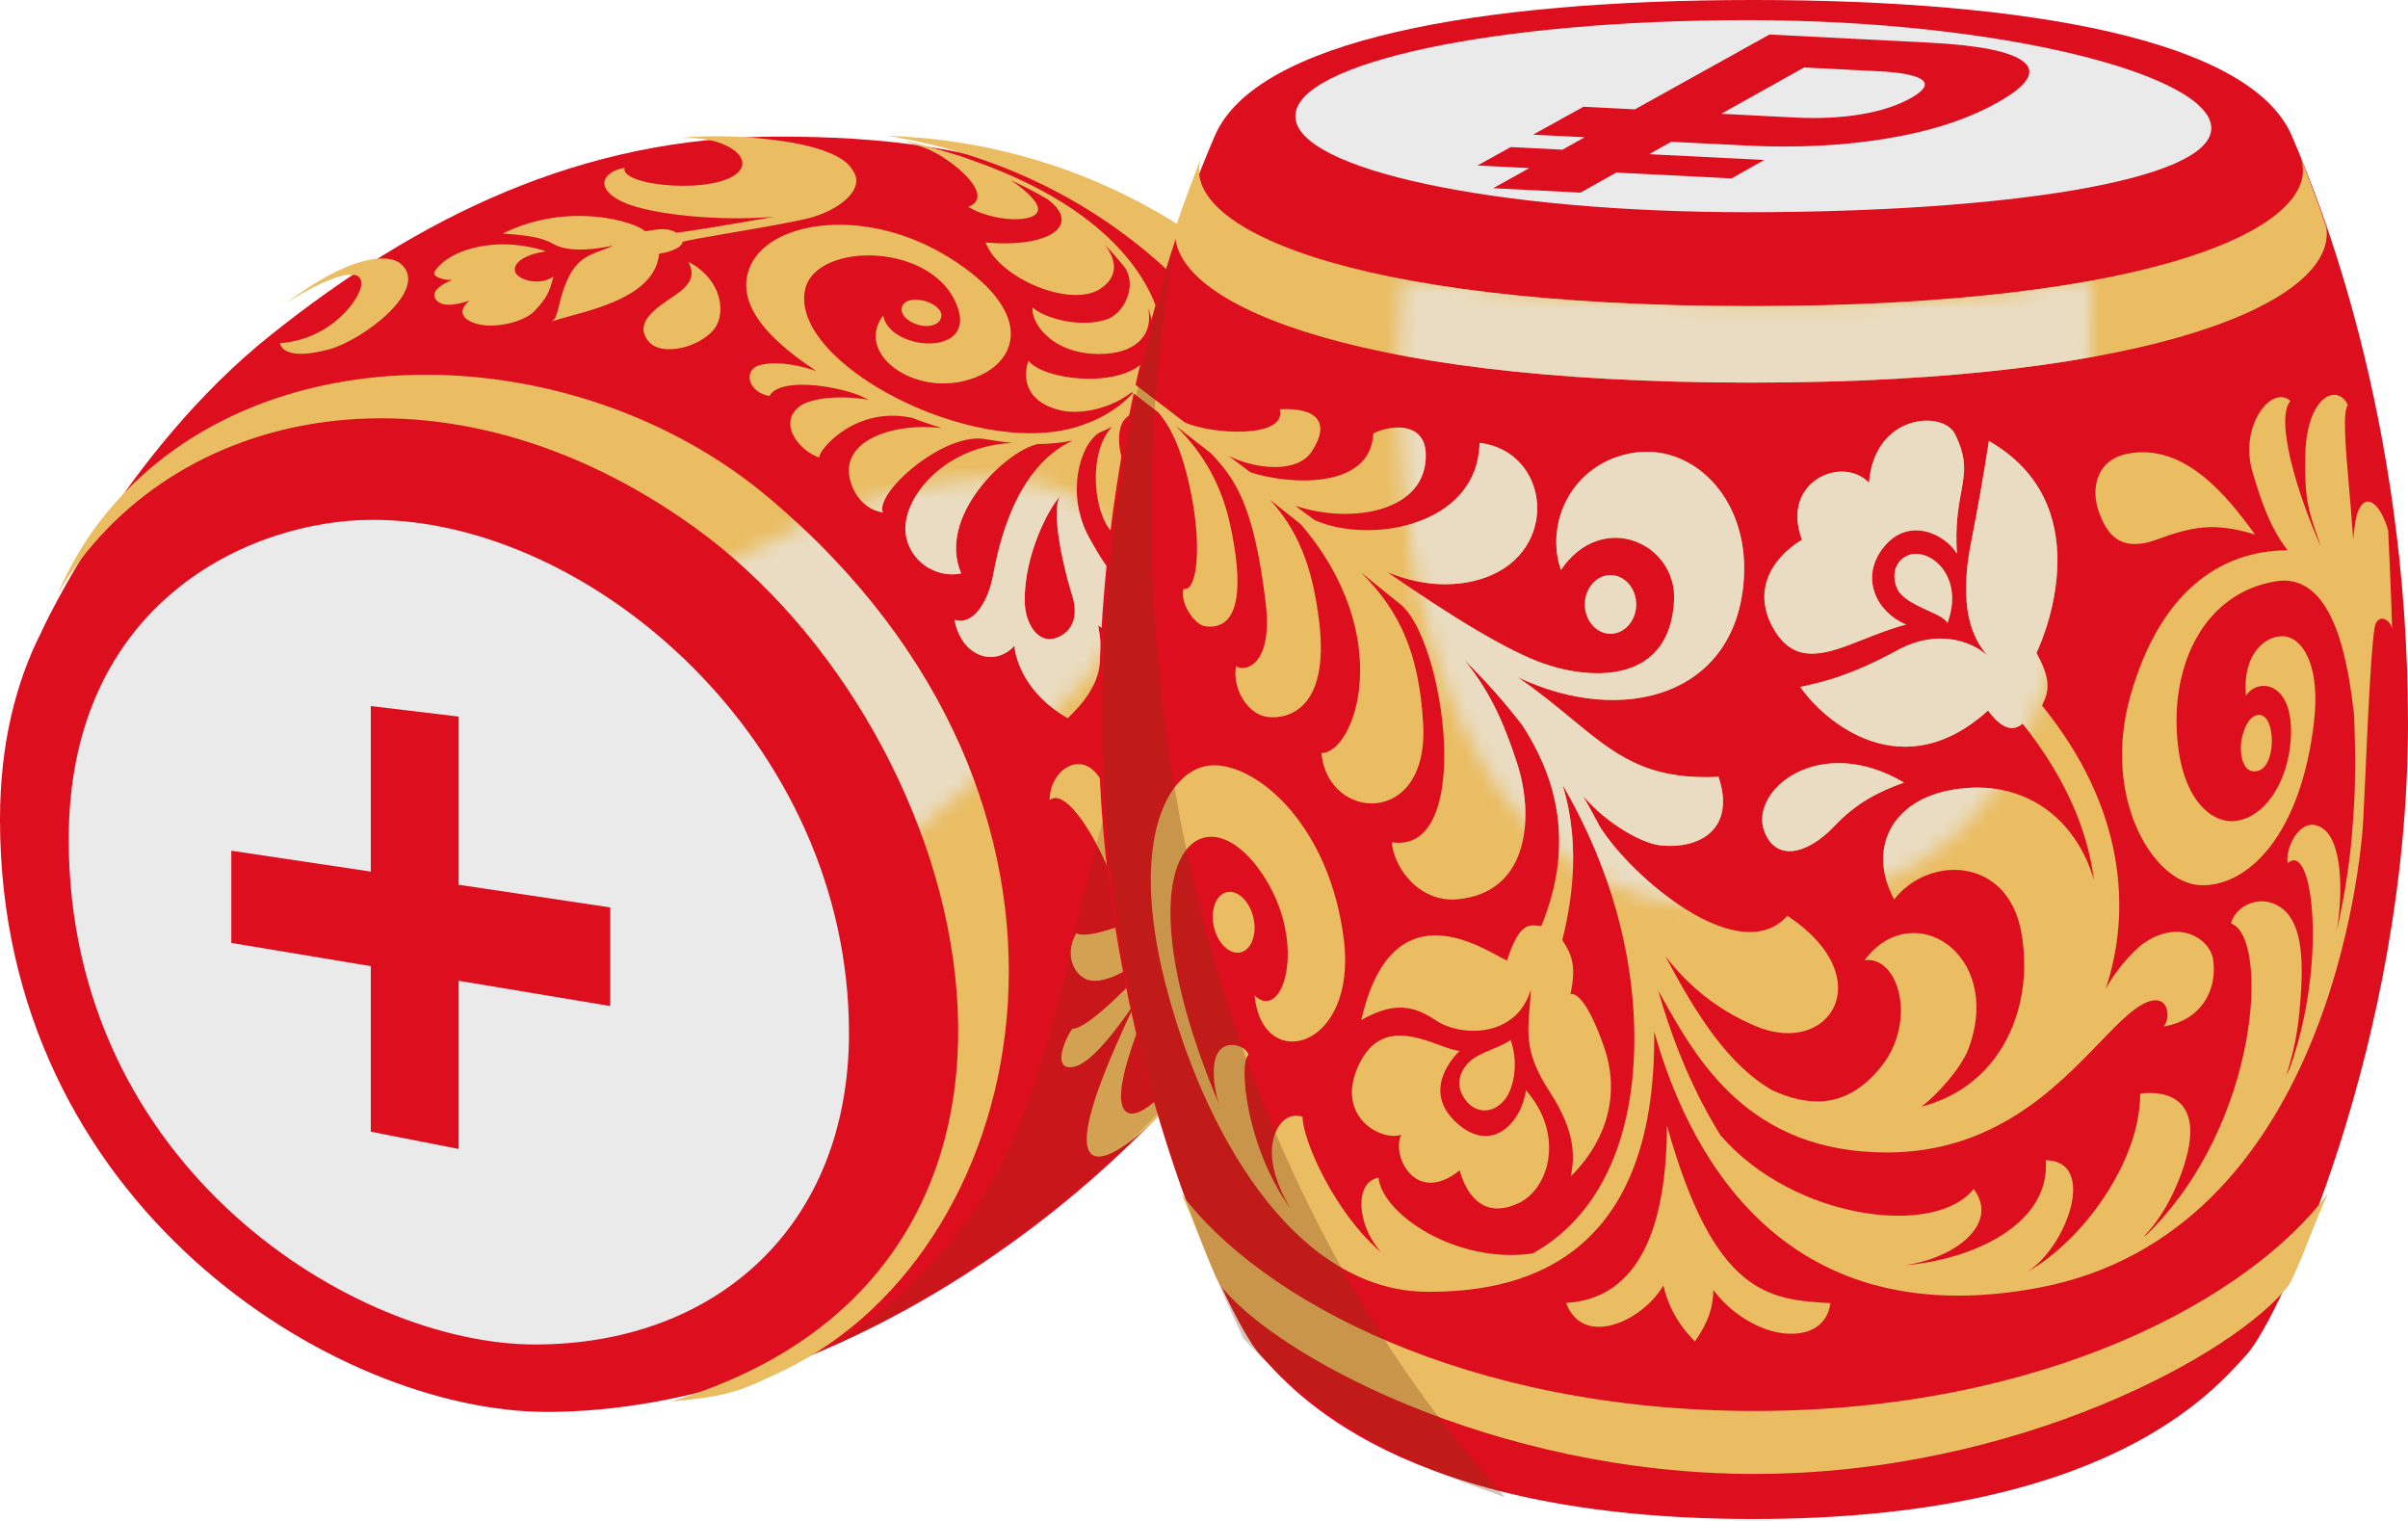 <svg width="152" height="96" viewBox="0 0 152 96" fill="none" xmlns="http://www.w3.org/2000/svg">
<path d="M83.619 28.595C75.483 11.017 61.589 8.622 49.133 8.622C36.678 8.622 26.407 13.714 17.088 21.147C7.77 28.584 2.627 39.849 2.627 39.849L2.631 39.853C0.999 43.041 0 46.963 0 51.731C0 76.046 21.167 89.117 34.511 89.117C52.393 89.117 71.558 75.403 80.104 61.467C84.398 54.461 91.058 44.668 83.619 28.595Z" fill="#DD0E1D"/>
<path fill-rule="evenodd" clip-rule="evenodd" d="M94.756 40.772L85.653 50.594C85.951 45.9 85.618 41.349 84.695 37.079C84.649 37.305 83.73 37.347 83.73 37.347C83.795 36.104 83.083 31.867 79.425 32.783C78.314 33.063 77.258 33.623 76.266 34.567C76.974 34.133 77.797 33.943 78.659 34.029C80.122 34.172 81.053 36.122 79.619 37.347C78.512 35.066 75.828 35.232 74.422 36.909C74.221 37.239 74.023 37.594 73.829 37.971C74.214 37.516 74.685 37.16 75.281 36.934C77.718 36.004 81.071 38.069 79.817 41.975C78.411 37.964 72.83 40.374 71.709 44.13C71.246 46.148 70.886 48.389 70.681 50.662C71.184 46.615 72.723 43.275 76.561 42.439C79.773 41.739 80.729 45.534 80.115 47.588C76.615 44.547 70.839 50.292 70.505 56.127C70.505 56.199 70.505 56.268 70.509 56.336C70.376 56.059 70.264 55.743 70.175 55.395V55.402C69.352 53.176 67.343 49.657 66.254 50.497C66.254 48.314 68.953 46.812 69.923 50.307C70.218 46.583 71.271 42.137 72.64 38.693C73.456 36.647 74.559 35.217 75.623 34.054C77.578 31.088 76.636 29.648 75.723 29.152C76.377 28.028 77.38 28.229 77.768 28.75C78.289 29.45 78.282 30.79 77.459 32.136C78.25 31.282 78.853 30.47 79.029 29.465C79.421 27.256 77.552 26.229 77.013 26.822C76.111 25.902 76.981 24.929 78.178 25.008C79.367 25.087 80.514 26.322 80.693 27.382C81.013 29.271 80.316 30.61 79.062 32.086C82.317 31.239 83.385 33.958 84.106 35.793C84.315 36.325 84.495 36.783 84.691 37.058C81.522 22.43 71.427 11.097 56.03 8.568C67.803 8.996 84.079 14.889 94.756 40.772ZM5.966 33.361C15.309 20.53 36.149 20.972 48.544 31.429C71.508 50.802 65.431 78.7 49.593 86.439C46.571 87.915 45.82 88.137 42.359 88.457C70.358 80.086 61.934 46.31 43.865 33.3C28.171 22.002 10.767 25.414 3.619 37.508C4.312 35.968 5.035 34.639 5.966 33.361ZM59.415 20.016C59.508 19.549 58.941 19.158 58.38 19C57.823 18.842 57.079 18.888 56.939 19.362C56.799 19.837 57.252 20.293 57.959 20.501C58.671 20.713 59.322 20.483 59.415 20.016ZM71.716 37.382C72.201 40.258 70.203 40.248 69.319 39.461C69.776 42.007 69.366 43.451 67.397 45.333C64.737 43.81 64.08 41.591 64.037 40.758C62.728 42.18 60.655 41.379 60.252 39.117C61.334 39.515 62.326 38.14 62.667 36.395L62.689 36.281C63.015 34.609 64.006 29.517 67.716 27.805C67.044 27.942 66.304 28.02 65.492 28.028H65.499C63.458 28.491 59.135 32.613 60.673 36.194C59.358 36.484 57.629 35.712 57.212 33.942C56.698 31.755 59.383 28.146 63.907 27.959C63.397 27.909 62.861 27.834 62.301 27.733C62.305 27.735 62.307 27.736 62.31 27.737L62.313 27.738C62.315 27.739 62.317 27.739 62.319 27.74C59.684 27.137 55.189 31.119 55.731 32.344C54.129 32.089 53.478 30.39 53.593 29.457C53.823 27.6 56.637 26.692 59.444 27.019C59.221 26.95 58.995 26.878 58.764 26.799C58.355 26.66 57.963 26.519 57.579 26.376C53.963 25.589 51.631 28.455 51.717 28.879C50.549 28.509 49.09 26.825 50.402 25.704C51.167 25.051 53.316 24.947 54.847 25.241C54.635 25.144 54.431 25.044 54.226 24.943L54.229 24.947C52.569 24.311 49.212 23.826 48.569 24.997C47.214 24.774 46.797 23.259 48.12 23.008C49.309 22.781 50.672 23.126 51.538 23.42C47.649 20.882 46.495 18.662 47.387 16.738C48.699 13.901 54.714 13.003 59.932 16.267C65.151 19.528 64.346 22.562 61.877 23.693C58.114 25.421 53.83 22.408 55.746 19.919C56.17 22.117 61.402 22.53 60.5 19.56C59.196 15.262 51.52 15.186 50.826 18.257C49.784 22.864 61.345 28.986 67.997 26.936C69.661 26.422 70.994 25.539 71.835 24.401C70.559 25.679 68.385 26.218 66.99 25.909C64.978 25.467 64.457 24.092 64.921 22.763C65.948 24.182 72.55 24.792 72.83 21.485C72.841 20.835 72.726 20.149 72.475 19.442C72.816 21.04 71.81 22.207 69.783 22.329C66.516 22.53 65.035 20.382 65.183 19.406C65.812 20.027 68.083 20.731 69.826 20.171C70.969 19.804 71.763 18.073 71.03 16.921C70.609 16.389 70.182 15.905 69.751 15.456C70.548 16.526 70.534 17.477 69.506 18.195C67.612 19.517 63.005 17.528 62.218 15.305C66.3 15.671 68.302 14.181 66.114 12.569C65.37 12.127 64.604 11.739 63.814 11.383C64.856 12.076 65.528 12.777 65.528 13.19C65.528 14.141 62.653 14.005 61.118 13.053C62.904 12.403 60.166 10.058 58.481 9.376L58.384 9.342C57.93 9.18 57.466 9.016 56.993 8.845C58.096 9.107 59.12 9.39 60.087 9.692C60.475 9.8 60.856 9.926 61.226 10.066C71.993 13.789 73.894 19.93 73.43 22.864C73.434 22.857 73.438 22.849 73.441 22.846C73.407 23.309 73.336 23.803 73.263 24.316C73.018 26.043 72.742 27.981 73.704 29.676C71.501 30.965 70.836 27.737 71.673 25.887V25.884C71.493 26.049 71.299 26.207 71.095 26.361H71.098C69.876 27.435 71.224 31.705 73.592 32.308C73.405 34.211 71.429 34.513 70.48 33.841C68.978 32.779 68.615 28.573 70.203 26.929C69.949 27.065 69.677 27.193 69.391 27.308C68.128 28.094 67.29 31.23 68.716 33.867C70.142 36.506 70.85 36.948 71.716 37.382ZM66.915 31.321C66.236 32.039 64.64 34.987 64.683 37.964C64.701 39.372 65.531 40.621 66.595 40.291C67.487 40.014 68.184 39.163 67.663 37.522C67.141 35.881 66.308 32.24 66.915 31.321ZM37.956 15.808C38.217 15.713 38.468 15.622 38.694 15.495C37.001 15.89 35.66 15.797 35.028 15.449C34.392 15.093 33.864 14.892 31.743 14.738C35.941 12.648 40.246 14.056 40.71 14.598L40.855 14.575C41.651 14.447 42.138 14.369 42.708 14.691C43.038 14.666 46.301 14.149 48.864 13.682C45.4 13.984 41.148 13.542 39.43 12.799C37.483 11.958 37.986 10.838 39.43 10.59C39.082 11.772 45.378 12.325 46.672 10.791C47.466 9.85 45.669 8.561 42.984 8.723C44.9 8.389 52.655 8.619 53.805 10.723L53.816 10.734C54.696 11.933 52.961 13.276 51.074 13.765C50.154 14.004 47.964 14.381 46.101 14.701L46.101 14.701C44.639 14.953 43.378 15.17 43.092 15.258C43.06 15.567 42.503 15.876 41.605 16.016C41.374 18.487 38.071 19.384 35.977 19.953C35.527 20.075 35.133 20.182 34.837 20.286C35.078 20.145 35.171 19.768 35.298 19.247C35.423 18.735 35.583 18.082 35.952 17.377C36.492 16.34 37.26 16.061 37.956 15.808ZM28.563 17.675C28.171 17.801 27.154 18.303 27.474 18.846C27.794 19.388 28.671 19.298 29.634 18.975C28.879 19.589 29.098 20.203 30.238 20.476C31.229 20.713 33.03 20.372 33.741 19.625C34.572 18.757 34.682 18.368 34.911 17.559L34.942 17.452C34.007 18.092 32.678 17.639 32.52 17.165C32.325 16.587 33.213 16.023 34.464 15.872C34.227 15.775 33.565 15.564 32.502 15.456C30.802 15.284 28.387 15.729 27.438 17.126C27.23 17.442 27.923 17.689 28.563 17.675ZM42.34 18.82L42.34 18.82L42.34 18.819C42.542 18.682 42.731 18.553 42.888 18.433C43.739 17.772 43.807 17.226 43.452 16.526C45.637 17.65 45.921 19.959 44.929 20.946C43.779 22.096 41.684 22.394 40.983 21.596C39.964 20.438 41.312 19.52 42.34 18.82ZM20.822 22.035C22.903 21.46 27.169 18.264 25.307 16.659C24.502 15.966 22.073 16.099 18.084 19.122C19.852 17.973 22.709 16.547 22.809 17.844C22.874 18.684 21.041 21.406 17.677 21.661C17.764 22.153 18.5 22.677 20.822 22.035ZM73.794 55.655C72.226 55.576 72.472 53.519 73.794 52.434C75.257 53.494 77.943 52.796 79 52C78.981 52.514 78.977 52.626 78.973 52.737C78.971 52.818 78.968 52.898 78.962 53.132C78.959 53.178 78.959 53.228 78.958 53.284C78.958 53.353 78.957 53.428 78.952 53.51C77.505 54.865 75.004 57.85 73.382 61.348C71.756 64.843 70.051 69.293 71.07 70.158C72.088 71.023 75.145 67.403 76.052 65.324C76.959 63.245 76.713 62.65 76.244 62.568C75.774 62.487 73.794 63.842 73.848 66.337C73.053 66.041 72.944 64.77 73.88 63.018C75.011 60.904 76.892 59.272 77.841 60.131C78.962 61.15 77.042 66.028 74.289 69.18C71.539 72.332 69.358 73.64 68.776 72.703C67.981 71.419 70.022 66.774 71.772 63.087C70.261 65.371 68.811 67.054 67.892 67.308C66.474 67.702 67.013 65.934 67.687 64.93C68.645 64.993 71.616 61.911 73.261 60.074C73.433 59.763 73.609 59.458 73.794 59.162C71.929 60.917 69.85 62.207 68.671 61.848C67.939 61.628 67.103 60.442 67.933 58.907C68.974 59.454 73.97 57.303 76.812 55.265C77.272 54.771 77.713 54.328 78.122 53.931C76.739 55.145 75.432 55.737 73.794 55.655Z" fill="#EABD63"/>
<mask id="mask0" mask-type="alpha" maskUnits="userSpaceOnUse" x="41" y="30" width="31" height="26">
<path opacity="0.7" d="M54.488 55.711C51.343 46.151 48.188 40.693 41.691 38.255C53.604 29.791 68.256 27.047 70.656 34.861C73.06 42.679 62.534 47.135 54.488 55.711Z" fill="#EAEAEA"/>
</mask>
<g mask="url(#mask0)">
<path fill-rule="evenodd" clip-rule="evenodd" d="M94.756 40.772L85.653 50.594C85.951 45.9 85.618 41.349 84.695 37.079C84.649 37.305 83.73 37.347 83.73 37.347C83.795 36.104 83.083 31.867 79.425 32.783C78.314 33.063 77.258 33.623 76.266 34.567C76.974 34.133 77.797 33.943 78.659 34.029C80.122 34.172 81.053 36.122 79.619 37.347C78.512 35.066 75.828 35.232 74.422 36.909C74.221 37.239 74.023 37.594 73.829 37.971C74.214 37.516 74.685 37.16 75.281 36.934C77.718 36.004 81.071 38.069 79.817 41.975C78.411 37.964 72.83 40.374 71.709 44.13C71.246 46.148 70.886 48.389 70.681 50.662C71.184 46.615 72.723 43.275 76.561 42.439C79.773 41.739 80.729 45.534 80.115 47.588C76.615 44.547 70.839 50.292 70.505 56.127V56.128C70.505 56.2 70.505 56.268 70.509 56.336C70.376 56.059 70.264 55.743 70.175 55.395V55.402C69.352 53.176 67.343 49.657 66.254 50.497C66.254 48.314 68.953 46.812 69.923 50.307C70.218 46.583 71.271 42.137 72.64 38.693C73.456 36.647 74.559 35.217 75.623 34.054C77.578 31.088 76.636 29.648 75.723 29.152C76.377 28.028 77.38 28.229 77.768 28.75C78.289 29.45 78.282 30.79 77.459 32.136C78.25 31.282 78.853 30.47 79.029 29.465C79.421 27.256 77.552 26.229 77.013 26.822C76.111 25.902 76.981 24.929 78.178 25.008C79.367 25.087 80.514 26.322 80.693 27.382C81.013 29.271 80.316 30.61 79.062 32.086C82.317 31.239 83.385 33.958 84.106 35.793C84.315 36.325 84.495 36.783 84.691 37.058C81.522 22.43 71.427 11.097 56.03 8.568C67.803 8.996 84.079 14.889 94.756 40.772ZM5.966 33.361C15.309 20.53 36.149 20.972 48.544 31.429C71.508 50.802 65.431 78.7 49.593 86.439C46.571 87.915 45.82 88.137 42.359 88.457C70.358 80.086 61.934 46.31 43.865 33.3C28.171 22.002 10.767 25.414 3.619 37.508C4.312 35.968 5.035 34.639 5.966 33.361ZM59.415 20.016C59.508 19.549 58.941 19.158 58.38 19C57.823 18.842 57.079 18.888 56.939 19.362C56.799 19.837 57.252 20.293 57.959 20.501C58.671 20.713 59.322 20.483 59.415 20.016ZM71.716 37.382C72.201 40.258 70.203 40.248 69.319 39.461C69.776 42.007 69.366 43.451 67.397 45.333C64.737 43.81 64.08 41.591 64.037 40.758C62.728 42.18 60.655 41.379 60.252 39.117C61.334 39.515 62.326 38.14 62.667 36.395L62.689 36.281C63.015 34.609 64.006 29.517 67.716 27.805C67.044 27.942 66.304 28.02 65.492 28.028H65.499C63.458 28.491 59.135 32.613 60.673 36.194C59.358 36.484 57.629 35.712 57.212 33.942C56.698 31.755 59.383 28.146 63.907 27.959C63.397 27.909 62.861 27.834 62.301 27.733C62.304 27.735 62.307 27.736 62.31 27.737C62.312 27.738 62.315 27.739 62.319 27.74C59.684 27.137 55.189 31.119 55.731 32.344C54.129 32.089 53.478 30.39 53.593 29.457C53.823 27.6 56.637 26.692 59.444 27.019C59.221 26.95 58.995 26.878 58.764 26.799C58.355 26.66 57.963 26.519 57.579 26.376C53.963 25.589 51.631 28.455 51.717 28.879C50.549 28.509 49.09 26.825 50.402 25.704C51.167 25.051 53.316 24.947 54.847 25.241C54.635 25.144 54.431 25.044 54.226 24.943L54.229 24.947C52.569 24.311 49.212 23.826 48.569 24.997C47.214 24.774 46.797 23.259 48.12 23.007C49.309 22.781 50.672 23.126 51.538 23.42C47.649 20.882 46.495 18.662 47.387 16.738C48.699 13.901 54.714 13.003 59.932 16.267C65.15 19.528 64.346 22.562 61.877 23.693C58.114 25.421 53.83 22.408 55.746 19.919C56.17 22.117 61.402 22.53 60.5 19.56C59.196 15.262 51.52 15.186 50.826 18.257C49.784 22.864 61.345 28.986 67.997 26.936C69.661 26.422 70.994 25.539 71.835 24.401C70.559 25.679 68.385 26.218 66.99 25.909C64.978 25.467 64.457 24.092 64.921 22.763C65.948 24.182 72.55 24.792 72.83 21.485C72.841 20.835 72.726 20.149 72.475 19.442C72.816 21.04 71.81 22.207 69.783 22.329C66.516 22.53 65.035 20.382 65.183 19.406C65.812 20.027 68.083 20.731 69.826 20.171C70.969 19.804 71.763 18.073 71.03 16.921C70.609 16.389 70.182 15.905 69.751 15.456C70.548 16.526 70.534 17.477 69.506 18.195C67.612 19.517 63.005 17.528 62.218 15.305C66.3 15.671 68.302 14.181 66.114 12.569C65.37 12.127 64.604 11.739 63.814 11.383C64.856 12.076 65.528 12.777 65.528 13.19C65.528 14.141 62.653 14.005 61.118 13.053C62.904 12.403 60.166 10.058 58.481 9.376L58.384 9.342C57.93 9.18 57.466 9.016 56.993 8.845C58.096 9.107 59.12 9.39 60.087 9.692C60.475 9.8 60.856 9.926 61.226 10.066C71.993 13.789 73.894 19.93 73.43 22.864C73.434 22.857 73.438 22.849 73.441 22.846C73.407 23.309 73.337 23.803 73.263 24.316C73.018 26.043 72.742 27.981 73.704 29.676C71.501 30.965 70.836 27.737 71.673 25.887V25.884C71.493 26.049 71.299 26.207 71.095 26.361H71.098C69.876 27.435 71.224 31.705 73.592 32.308C73.405 34.211 71.429 34.513 70.48 33.841C68.978 32.779 68.615 28.573 70.203 26.929C69.949 27.065 69.677 27.193 69.391 27.308C68.128 28.094 67.29 31.23 68.716 33.867C70.142 36.506 70.85 36.948 71.716 37.382ZM66.915 31.321C66.236 32.039 64.64 34.987 64.683 37.964C64.701 39.371 65.531 40.621 66.595 40.291C67.487 40.014 68.184 39.163 67.663 37.522C67.141 35.881 66.308 32.24 66.915 31.321ZM37.956 15.808C38.217 15.713 38.468 15.622 38.694 15.495C37.001 15.89 35.66 15.797 35.028 15.449C34.392 15.093 33.864 14.892 31.743 14.738C35.941 12.648 40.246 14.056 40.71 14.598L40.855 14.575C41.651 14.447 42.138 14.369 42.708 14.691C43.038 14.666 46.301 14.149 48.864 13.682C45.4 13.984 41.148 13.542 39.43 12.799C37.483 11.958 37.986 10.838 39.43 10.59C39.082 11.772 45.378 12.325 46.672 10.791C47.466 9.85 45.669 8.561 42.984 8.723C44.9 8.389 52.655 8.619 53.805 10.723L53.816 10.734C54.696 11.933 52.961 13.276 51.074 13.765C50.154 14.004 47.964 14.381 46.101 14.701C44.639 14.953 43.378 15.17 43.092 15.258C43.06 15.567 42.503 15.876 41.605 16.016C41.374 18.487 38.071 19.384 35.977 19.953C35.527 20.075 35.133 20.182 34.837 20.286C35.078 20.145 35.171 19.768 35.298 19.247C35.423 18.735 35.583 18.082 35.952 17.377C36.492 16.34 37.26 16.061 37.956 15.808ZM28.563 17.675C28.171 17.801 27.154 18.303 27.474 18.846C27.794 19.388 28.671 19.298 29.634 18.975C28.879 19.589 29.098 20.203 30.238 20.476C31.229 20.713 33.03 20.372 33.741 19.625C34.572 18.757 34.682 18.368 34.911 17.559L34.942 17.452C34.007 18.092 32.678 17.639 32.52 17.165C32.325 16.587 33.213 16.023 34.464 15.872C34.227 15.775 33.565 15.564 32.502 15.456C30.802 15.284 28.387 15.729 27.438 17.126C27.23 17.442 27.923 17.689 28.563 17.675ZM42.34 18.82C42.542 18.682 42.731 18.553 42.888 18.433C43.739 17.772 43.807 17.226 43.452 16.526C45.637 17.65 45.921 19.959 44.929 20.946C43.779 22.096 41.684 22.394 40.983 21.596C39.964 20.438 41.312 19.52 42.34 18.82ZM20.822 22.035C22.903 21.46 27.169 18.264 25.307 16.659C24.502 15.966 22.073 16.099 18.084 19.122C19.852 17.973 22.709 16.547 22.809 17.844C22.874 18.684 21.041 21.406 17.677 21.661C17.764 22.153 18.5 22.677 20.822 22.035ZM74.394 55.85C72.629 55.761 72.906 53.412 74.394 52.173C76.04 53.383 79.062 52.586 80.251 51.678C80.231 52.265 80.225 52.392 80.221 52.519C80.218 52.611 80.216 52.703 80.208 52.97C80.205 53.022 80.205 53.08 80.204 53.144C80.204 53.222 80.203 53.308 80.198 53.401C78.57 54.949 75.756 58.357 73.93 62.35C72.101 66.34 70.182 71.421 71.328 72.408C72.475 73.396 75.914 69.263 76.934 66.889C77.955 64.515 77.678 63.837 77.15 63.743C76.622 63.65 74.394 65.198 74.455 68.045C73.56 67.708 73.438 66.257 74.491 64.257C75.763 61.844 77.879 59.98 78.947 60.96C80.208 62.124 78.048 67.693 74.951 71.292C71.856 74.89 69.402 76.384 68.748 75.314C67.853 73.848 70.149 68.544 72.119 64.336C70.419 66.943 68.787 68.864 67.752 69.155C66.157 69.604 66.764 67.586 67.522 66.44C68.6 66.512 71.943 62.993 73.793 60.896C73.987 60.54 74.185 60.192 74.394 59.854C72.295 61.858 69.955 63.33 68.629 62.921C67.806 62.67 66.865 61.316 67.799 59.563C68.971 60.188 74.591 57.732 77.79 55.405C78.307 54.841 78.803 54.335 79.263 53.883C77.707 55.269 76.237 55.944 74.394 55.85Z" fill="#EAEAEA"/>
</g>
<path opacity="0.21" d="M52.5 85C73.2 71.764 61.909 51.685 82.555 25.999C95.55 45.634 78 73 52.5 85Z" fill="#7C3813"/>
<path d="M23.528 32.811C37.274 32.811 53.59 46.798 53.59 65.201C53.59 77.436 45.151 84.862 33.77 84.862C22.389 84.862 4.338 73.712 4.338 52.974C4.338 38.075 15.723 32.811 23.528 32.811Z" fill="#EAEAEA"/>
<path d="M38.521 63.5L28.951 61.905V72.52L23.406 71.432V60.982L14.601 59.517V53.696L23.406 55.014V44.565L28.951 45.229V55.844L38.521 57.276V63.5Z" fill="#DD0E1D"/>
<path d="M141.826 85.487C143.893 83.225 152 65.708 152 45.666C152 26.351 146.369 12.533 144.665 8.568C142.063 2.51 128.008 0 110.676 0C93.343 0 79.288 2.51 76.683 8.572C74.979 12.536 69.348 26.354 69.348 45.67C69.348 65.711 77.456 83.225 79.522 85.49C81.588 87.753 88.287 95.879 110.672 95.879C133.057 95.879 139.76 87.753 141.826 85.487Z" fill="#DD0E1D"/>
<path fill-rule="evenodd" clip-rule="evenodd" d="M110.53 24.15C136.412 24.15 147.526 18.885 146.844 14.361C146.252 12.529 145.214 9.915 145.214 9.915C146.784 14.188 136.342 19.32 110.527 19.32C84.712 19.32 74.27 14.188 75.839 9.915C75.839 9.915 74.801 12.529 74.21 14.361C73.534 18.889 84.648 24.15 110.53 24.15ZM150.747 33.468C150.236 31.734 149.353 31.095 148.867 32.222C148.712 32.578 148.61 33.217 148.54 34.043C148.464 32.915 148.368 31.807 148.28 30.782C148.05 28.109 147.869 26 148.202 25.561C147.505 24.125 145.619 25.073 145.52 28.62C145.442 31.43 145.741 32.294 146.239 33.73C146.322 33.968 146.41 34.222 146.502 34.502C144.971 31.087 143.595 26.423 144.581 25.309C143.405 24.239 141.346 26.872 142.166 29.716C142.585 31.159 143.215 33.246 144.405 34.732C140.065 34.75 136.31 37.454 134.48 43.911C132.65 50.364 135.916 55.75 138.89 55.872C141.864 55.994 145.253 52.741 146.073 45.502C146.439 42.263 145.51 40.525 144.429 40.209C143.338 39.889 141.505 40.998 141.772 43.918C142.448 42.78 144.869 42.916 144.595 46.726C144.394 49.502 142.867 51.675 141.015 51.829C139.699 51.937 137.858 50.64 137.464 46.906C136.94 41.936 139.175 37.4 143.683 36.689C147.474 36.092 148.25 42.326 148.571 44.908L148.596 45.114C148.621 45.832 148.642 46.45 148.649 46.909C148.696 49.439 148.612 50.601 148.545 51.54L148.545 51.542C148.532 51.723 148.519 51.896 148.508 52.069L148.507 52.082C148.483 52.473 148.319 55.135 147.516 58.702C148.019 55.388 147.565 53.136 146.801 52.439C145.387 51.161 144.218 53.42 144.405 54.49C146.016 52.985 146.917 60.835 144.531 67.435C144.461 67.582 144.387 67.73 144.313 67.873C145.007 65.805 145.139 64.063 145.214 63.076L145.225 62.932C145.471 59.647 145.063 57.725 143.592 57.065C142.462 56.558 141.121 57.201 140.822 58.282C143.261 59.093 142.684 70.958 135.479 77.957C135.43 77.989 135.381 78.018 135.328 78.047C136.141 77.192 136.88 76.079 137.478 74.617C139.836 68.839 136.19 68.875 135.096 69.026C135.096 73.35 131.436 78.32 128.004 80.262C130.559 78.557 132.347 73.253 129.134 73.235C129.429 77.271 124.548 79.512 120.212 79.864C123.464 79.411 126.234 77.217 124.58 75.045C122.169 78.118 113.233 77.009 108.605 71.662C106.486 68.254 105.29 64.717 104.674 62.526C104.755 62.67 104.837 62.818 104.921 62.968C107.128 66.908 110.397 72.743 119.107 72.743C125.843 72.743 129.781 68.661 132.527 65.815C133.865 64.428 134.92 63.335 135.877 63.151C136.866 62.961 137.035 64.232 136.577 64.785C138.833 64.43 139.988 62.623 139.699 60.566C139.52 59.284 137.524 57.883 135.166 59.647C134.578 60.088 133.406 61.435 132.907 62.447C134.575 57.492 134.142 50.974 128.898 44.532C129.31 43.695 129.528 42.977 128.546 41.214C129.257 39.727 132.372 31.744 125.544 27.834C125.217 29.981 124.794 32.341 124.467 33.992C124.153 35.58 123.484 39.2 125.469 41.386C124.436 40.454 122.27 39.677 119.758 41.049C116.817 42.652 115.029 43.05 114.038 43.27C113.888 43.303 113.756 43.333 113.641 43.361C115.169 45.563 120.078 49.75 125.488 44.848C126.146 45.728 126.913 46.335 127.677 45.674C130.482 49.222 131.787 52.504 132.178 55.546C131.041 51.657 127.761 49.078 123.256 49.847C119.286 50.522 117.896 53.689 119.565 56.774C121.708 54.005 126.681 54.03 127.578 58.781C128.448 63.37 126.456 68.516 121.282 69.852C122.197 69.188 123.812 67.421 124.273 66.157C126.463 60.164 120.701 56.569 117.696 60.605C119.878 60.329 121.015 64.487 118.748 67.32C116.482 70.154 113.993 69.773 111.875 68.818C109.133 67.245 107.109 64.114 105.131 60.358C106.56 62.207 108.355 63.719 110.805 64.76C115.514 66.76 118.727 61.693 112.825 57.804C109.777 61.201 102.953 55.33 100.993 52.181C100.651 51.534 100.296 50.888 99.933 50.245C101.429 52.001 103.646 53.229 104.786 53.355C107.342 53.632 109.573 52.281 108.478 49.032C103.907 49.249 101.947 47.632 99.188 45.357C98.208 44.549 97.128 43.658 95.794 42.736C102.435 45.907 109.731 43.914 110.087 36.337C110.323 31.328 106.74 27.895 102.939 28.61C99.233 29.306 97.501 32.976 98.529 35.978C101.14 32.136 105.856 34.294 105.673 37.9C105.413 43.096 100.609 42.966 97.508 41.907C95.182 41.113 91.546 38.865 87.584 36.118C89.949 37.102 92.103 37.023 93.665 36.488C98.532 34.826 97.85 28.484 93.394 27.953C93.278 33.264 86.39 34.366 82.977 32.822C82.772 32.673 82.569 32.523 82.366 32.373C82.163 32.223 81.96 32.073 81.755 31.924C85.335 33.12 90.114 32.298 89.998 28.631C89.931 26.559 87.668 26.832 86.686 27.363C86.514 31.023 81.09 30.552 78.915 29.802L78.445 29.446L78.444 29.445L78.441 29.443L78.44 29.442L78.435 29.439C78.147 29.221 77.861 29.004 77.578 28.789C79.299 29.626 81.886 29.899 82.811 28.484C83.99 26.678 83.16 25.712 80.787 25.83C81.249 27.719 76.406 27.421 74.773 26.652C74.318 26.305 73.876 25.966 73.448 25.639L73.446 25.637L73.445 25.637L73.445 25.636L73.444 25.635L73.443 25.635C72.604 24.993 71.821 24.393 71.109 23.852C71.046 24.16 71 24.397 71 24.397C71 24.397 71.056 24.441 71.151 24.516C71.246 24.649 71.405 24.749 71.605 24.864C71.86 25.06 72.195 25.318 72.598 25.63L72.601 25.632L72.601 25.632L72.603 25.634L72.604 25.635L73.108 26.024C73.907 26.94 74.759 28.588 75.311 31.849C75.825 34.883 75.494 37.386 74.71 37.16C74.449 38.061 75.438 39.512 76.145 39.541C78.317 39.763 78.486 36.912 77.641 33.073C77.131 30.771 76.089 28.717 74.199 26.864C74.812 27.34 75.504 27.881 76.26 28.471L76.441 28.613C77.954 30.218 79.144 31.838 79.89 38.022C80.386 42.133 78.472 42.428 78.018 42.036C77.771 43.483 78.764 45.11 80.031 45.257C81.298 45.405 83.909 44.762 83.279 39.318C82.853 35.634 81.84 33.375 80.172 31.551C80.669 31.946 81.182 32.354 81.708 32.77L82.107 33.088C88.192 40.173 85.528 47.52 83.416 47.534C83.775 51.829 90.234 52.296 89.832 45.635C89.576 41.397 88.467 38.668 85.905 36.126C86.714 36.779 87.541 37.447 88.379 38.126C91.187 40.334 93.116 53.983 87.855 53.161C87.981 54.791 89.607 56.993 92.022 56.759C96.657 56.314 96.804 51.33 95.756 48.152C95.08 46.108 94.242 43.846 92.433 41.656C93.802 42.995 95.016 44.37 96.09 45.771C97.934 48.608 99.595 52.824 97.297 58.44C97.218 58.44 97.137 58.432 97.055 58.424C96.5 58.369 95.867 58.306 95.126 60.627C94.995 60.571 94.809 60.47 94.58 60.346C92.664 59.306 87.695 56.61 85.926 64.383C87.717 63.385 88.991 63.288 90.596 64.383C92.201 65.478 95.731 65.514 96.628 62.469C96.612 62.892 96.58 63.282 96.549 63.651C96.412 65.325 96.307 66.603 97.814 68.9C99.584 71.597 99.327 73.208 99.18 74.132L99.162 74.24C100.813 72.624 102.541 69.69 101.218 65.981C99.898 62.272 99.134 62.767 99.134 62.767C99.465 61.101 99.324 60.39 98.617 59.341L98.63 59.287C99.008 57.686 99.929 53.787 98.635 49.541C101.76 54.878 103.051 60.289 103.157 64.879C103.329 72.355 100.581 77.013 96.741 79.117C92.011 79.803 87.277 76.693 87.013 74.334C85.63 74.596 85.701 76.66 86.542 78.147C86.714 78.452 86.925 78.747 87.172 79.031C84.261 76.578 82.22 71.96 82.22 70.481C81.118 70.161 80.397 71.184 80.295 72.452C80.21 73.511 80.633 74.915 81.396 76.176C81.391 76.17 81.386 76.166 81.381 76.162L81.38 76.161C81.377 76.159 81.374 76.156 81.37 76.153L81.365 76.147C78.63 72.276 78.194 67.062 78.799 66.609C78.827 66.053 76.962 65.277 76.663 67.076C76.557 67.705 76.617 68.595 76.93 69.651C76.926 69.638 76.921 69.626 76.915 69.615L76.91 69.604L76.906 69.594C70.571 54.483 75.582 49.732 79.369 54.727C82.695 59.115 81.069 64.638 79.193 62.832C79.672 67.82 85.68 66.229 84.828 59.316C83.955 52.206 79.489 48.303 76.635 48.303C73.78 48.303 71.215 52.892 73.559 62.07C75.906 71.249 81.608 81.537 90.163 81.537C95.435 81.537 104.589 80.068 104.417 65.112C106.384 72.071 112.019 84.406 128.673 81.282C146.984 77.846 149.036 54.195 149.17 51.854C149.202 51.299 149.244 50.341 149.296 49.195C149.461 45.506 149.713 39.86 149.965 39.35C150.296 38.682 150.989 39.278 151 39.752C150.947 37.616 150.747 33.468 150.747 33.468ZM120.036 37.551C119.579 37.102 119.448 36.24 119.73 35.705C120.733 33.806 124.266 35.741 122.926 39.329C122.811 39.042 122.306 38.813 121.72 38.547C121.138 38.282 120.475 37.981 120.036 37.551ZM111.354 52.429C112.065 54.411 114.071 53.951 115.764 52.17C117.235 50.622 118.593 49.98 120.184 49.391C114.806 46.231 110.446 49.894 111.354 52.429ZM136.116 34.065C133.663 34.959 132.91 33.486 132.477 32.276C131.974 30.865 132.305 28.998 134.35 28.628C137.925 27.974 140.59 31.321 142.349 33.742C139.755 32.941 138.369 33.242 136.116 34.065ZM123.404 27.396C122.662 25.895 118.329 26.096 117.974 30.47C116.291 28.707 112.36 30.398 113.747 34.068C111.787 35.249 110.53 37.397 112.04 39.831C113.407 42.03 115.333 41.268 117.668 40.343C118.503 40.013 119.389 39.662 120.321 39.419C118.547 38.711 117.316 36.524 118.903 34.538C120.487 32.553 122.82 33.738 123.524 34.948C123.414 33.144 123.623 32.001 123.793 31.07C124.021 29.822 124.178 28.957 123.404 27.396ZM95.358 65.636C95.896 67.213 95.506 68.721 95.027 69.353C94.306 70.308 93.218 70.305 92.567 69.504C91.87 68.649 92.018 67.73 92.757 67.012C93.088 66.688 93.659 66.448 94.208 66.218C94.653 66.031 95.082 65.85 95.358 65.636ZM85.817 67.116C84.163 70.452 87.203 72.072 88.453 71.623C87.798 72.887 89.333 76.129 92.134 73.874C92.701 75.813 93.897 76.848 95.847 75.946C97.797 75.045 98.786 71.608 96.319 68.814C96.069 70.772 94.207 72.919 91.948 70.872C89.688 68.825 91.807 66.635 92.138 66.333C91.794 66.302 91.346 66.139 90.842 65.955L90.842 65.955C89.244 65.374 87.074 64.583 85.817 67.116ZM104.998 81.142C104.593 81.8 104.051 82.389 103.329 82.891C101.879 83.897 99.673 84.385 98.856 82.238C102.889 82.001 105.191 78.482 105.223 71.045C108.225 81.782 111.685 82.033 115.542 82.252C115.243 84.389 112.895 84.496 111.231 83.807C109.946 83.276 108.946 82.468 108.151 81.426C108.148 82.478 107.824 83.498 106.986 84.669C105.867 83.538 105.279 82.367 104.998 81.142ZM142.346 48.687C143.12 48.648 143.363 47.635 143.402 46.963C143.44 46.288 143.271 45.121 142.585 45.125C141.899 45.128 141.508 46.292 141.455 46.974C141.406 47.653 141.571 48.727 142.346 48.687ZM103.28 38.151C103.28 39.173 102.555 40.001 101.661 40.001C100.767 40.001 100.042 39.173 100.042 38.151C100.042 37.13 100.767 36.302 101.661 36.302C102.555 36.302 103.28 37.13 103.28 38.151ZM78.099 56.415C77.381 56.041 76.698 56.548 76.571 57.539C76.445 58.533 76.927 59.643 77.645 60.013C78.363 60.386 79.045 59.88 79.172 58.889C79.299 57.898 78.817 56.788 78.099 56.415ZM74.548 75.322C79.517 81.983 92.5 89.057 110.755 89.057C129.011 89.057 141.994 81.983 146.956 75.322C146.579 76.101 146.164 77.152 145.763 78.165C145.281 79.385 144.821 80.55 144.475 81.121C141.146 85.452 127.332 93.032 110.752 93.032C94.172 93.032 80.358 85.452 77.029 81.121C76.688 80.555 76.233 79.405 75.756 78.197C75.351 77.174 74.93 76.109 74.548 75.322Z" fill="#EABD63"/>
<mask id="mask1" mask-type="alpha" maskUnits="userSpaceOnUse" x="88" y="17" width="45" height="41">
<path opacity="0.7" d="M88.5 17.5C86.832 43.161 95.265 57.223 108.335 57.223C121.406 57.223 132.46 53.255 132 17.5C119.5 20.5 97.5 19 88.5 17.5Z" fill="#EAEAEA"/>
</mask>
<g mask="url(#mask1)">
<path fill-rule="evenodd" clip-rule="evenodd" d="M110.53 24.15C136.412 24.15 147.526 18.885 146.844 14.361C146.252 12.529 145.214 9.915 145.214 9.915C146.784 14.188 136.342 19.32 110.527 19.32C84.712 19.32 74.27 14.188 75.839 9.915C75.839 9.915 74.801 12.529 74.21 14.361C73.534 18.889 84.648 24.15 110.53 24.15ZM150.747 33.468C150.236 31.734 149.353 31.095 148.867 32.222C148.712 32.578 148.61 33.217 148.54 34.043C148.464 32.915 148.368 31.807 148.28 30.782C148.05 28.109 147.869 26 148.202 25.561C147.505 24.125 145.619 25.073 145.52 28.62C145.442 31.43 145.741 32.294 146.239 33.73C146.322 33.968 146.41 34.222 146.502 34.502C144.971 31.087 143.595 26.423 144.581 25.309C143.405 24.239 141.346 26.872 142.166 29.716C142.585 31.159 143.215 33.246 144.405 34.732C140.065 34.75 136.31 37.454 134.48 43.911C132.65 50.364 135.916 55.75 138.89 55.872C141.864 55.994 145.253 52.741 146.073 45.502C146.439 42.263 145.51 40.525 144.429 40.209C143.338 39.889 141.505 40.998 141.772 43.918C142.448 42.78 144.869 42.916 144.595 46.726C144.394 49.502 142.867 51.675 141.015 51.829C139.699 51.937 137.858 50.64 137.464 46.906C136.94 41.936 139.175 37.4 143.683 36.689C147.474 36.092 148.25 42.326 148.571 44.908L148.596 45.114C148.621 45.832 148.642 46.45 148.649 46.909C148.696 49.439 148.612 50.601 148.545 51.54L148.545 51.542C148.532 51.723 148.519 51.896 148.508 52.069L148.507 52.082C148.483 52.473 148.319 55.135 147.516 58.702C148.019 55.388 147.565 53.136 146.801 52.439C145.387 51.161 144.218 53.42 144.405 54.49C146.016 52.985 146.917 60.835 144.531 67.435C144.461 67.582 144.387 67.73 144.313 67.873C145.007 65.805 145.139 64.063 145.214 63.076L145.225 62.932C145.471 59.647 145.063 57.725 143.592 57.065C142.462 56.558 141.121 57.201 140.822 58.282C143.261 59.093 142.684 70.958 135.479 77.957C135.43 77.989 135.381 78.018 135.328 78.047C136.141 77.192 136.88 76.079 137.478 74.617C139.836 68.839 136.19 68.875 135.096 69.026C135.096 73.35 131.436 78.32 128.004 80.262C130.559 78.557 132.347 73.253 129.134 73.235C129.429 77.271 124.548 79.512 120.212 79.864C123.464 79.411 126.234 77.217 124.58 75.045C122.169 78.118 113.233 77.009 108.605 71.662C106.486 68.254 105.29 64.717 104.674 62.526C104.755 62.67 104.837 62.818 104.921 62.968C107.128 66.908 110.397 72.743 119.107 72.743C125.843 72.743 129.781 68.661 132.527 65.815C133.865 64.428 134.92 63.335 135.877 63.151C136.866 62.961 137.035 64.232 136.577 64.785C138.833 64.43 139.988 62.623 139.699 60.566C139.52 59.284 137.524 57.883 135.166 59.647C134.578 60.088 133.406 61.435 132.907 62.447C134.575 57.492 134.142 50.974 128.898 44.532C129.31 43.695 129.528 42.977 128.546 41.214C129.257 39.727 132.372 31.744 125.544 27.834C125.217 29.981 124.794 32.341 124.467 33.992C124.153 35.58 123.484 39.2 125.469 41.386C124.436 40.454 122.27 39.677 119.758 41.049C116.817 42.652 115.029 43.05 114.038 43.27C113.888 43.303 113.756 43.333 113.641 43.361C115.169 45.563 120.078 49.75 125.488 44.848C126.146 45.728 126.913 46.335 127.677 45.674C130.482 49.222 131.787 52.504 132.178 55.546C131.041 51.657 127.761 49.078 123.256 49.847C119.286 50.522 117.896 53.689 119.565 56.774C121.708 54.005 126.681 54.03 127.578 58.781C128.448 63.37 126.456 68.516 121.282 69.852C122.197 69.188 123.812 67.421 124.273 66.157C126.463 60.164 120.701 56.569 117.696 60.605C119.878 60.329 121.015 64.487 118.748 67.32C116.482 70.154 113.993 69.773 111.875 68.818C109.133 67.245 107.109 64.114 105.131 60.358C106.56 62.207 108.355 63.719 110.805 64.76C115.514 66.76 118.727 61.693 112.825 57.804C109.777 61.201 102.953 55.33 100.993 52.181C100.651 51.534 100.296 50.888 99.933 50.245C101.429 52.001 103.646 53.229 104.786 53.355C107.342 53.632 109.573 52.281 108.478 49.032C103.907 49.249 101.947 47.632 99.188 45.357C98.208 44.549 97.128 43.658 95.794 42.736C102.435 45.907 109.731 43.914 110.087 36.337C110.323 31.328 106.74 27.895 102.939 28.61C99.233 29.306 97.501 32.976 98.529 35.978C101.14 32.136 105.856 34.294 105.673 37.9C105.413 43.096 100.609 42.966 97.508 41.907C95.182 41.113 91.546 38.865 87.584 36.118C89.949 37.102 92.103 37.023 93.665 36.488C98.532 34.826 97.85 28.484 93.394 27.953C93.278 33.264 86.39 34.366 82.977 32.822C82.772 32.673 82.569 32.523 82.366 32.373C82.163 32.223 81.96 32.073 81.755 31.924C85.335 33.12 90.114 32.298 89.998 28.631C89.931 26.559 87.668 26.832 86.686 27.363C86.514 31.023 81.09 30.552 78.915 29.802L78.445 29.446L78.444 29.445L78.441 29.443L78.44 29.442L78.435 29.439C78.147 29.221 77.861 29.004 77.578 28.789C79.299 29.626 81.886 29.899 82.811 28.484C83.99 26.678 83.16 25.712 80.787 25.83C81.249 27.719 76.406 27.421 74.773 26.652C74.318 26.305 73.876 25.966 73.448 25.639L73.446 25.637L73.445 25.637L73.445 25.636L73.444 25.635L73.443 25.635C72.604 24.993 71.821 24.393 71.109 23.852C71.046 24.16 71 24.397 71 24.397C71 24.397 71.056 24.441 71.151 24.516C71.246 24.649 71.405 24.749 71.605 24.864C71.86 25.06 72.195 25.318 72.598 25.63L72.601 25.632L72.601 25.632L72.603 25.634L72.604 25.635L73.108 26.024C73.907 26.94 74.759 28.588 75.311 31.849C75.825 34.883 75.494 37.386 74.71 37.16C74.449 38.061 75.438 39.512 76.145 39.541C78.317 39.763 78.486 36.912 77.641 33.073C77.131 30.771 76.089 28.717 74.199 26.864C74.812 27.34 75.504 27.881 76.26 28.471L76.441 28.613C77.954 30.218 79.144 31.838 79.89 38.022C80.386 42.133 78.472 42.428 78.018 42.036C77.771 43.483 78.764 45.11 80.031 45.257C81.298 45.405 83.909 44.762 83.279 39.318C82.853 35.634 81.84 33.375 80.172 31.551C80.669 31.946 81.182 32.354 81.708 32.77L82.107 33.088C88.192 40.173 85.528 47.52 83.416 47.534C83.775 51.829 90.234 52.296 89.832 45.635C89.576 41.397 88.467 38.668 85.905 36.126C86.714 36.779 87.541 37.447 88.379 38.126C91.187 40.334 93.116 53.983 87.855 53.161C87.981 54.791 89.607 56.993 92.022 56.759C96.657 56.314 96.804 51.33 95.756 48.152C95.08 46.108 94.242 43.846 92.433 41.656C93.802 42.995 95.016 44.37 96.09 45.771C97.934 48.608 99.595 52.824 97.297 58.44C97.218 58.44 97.137 58.432 97.055 58.424C96.5 58.369 95.867 58.306 95.126 60.627C94.995 60.571 94.809 60.47 94.58 60.346C92.664 59.306 87.695 56.61 85.926 64.383C87.717 63.385 88.991 63.288 90.596 64.383C92.201 65.478 95.731 65.514 96.628 62.469C96.612 62.892 96.58 63.282 96.549 63.651C96.412 65.325 96.307 66.603 97.814 68.9C99.584 71.597 99.327 73.208 99.18 74.132L99.162 74.24C100.813 72.624 102.541 69.69 101.218 65.981C99.898 62.272 99.134 62.767 99.134 62.767C99.465 61.101 99.324 60.39 98.617 59.341L98.63 59.287C99.008 57.686 99.929 53.787 98.635 49.541C101.76 54.878 103.051 60.289 103.157 64.879C103.329 72.355 100.581 77.013 96.741 79.117C92.011 79.803 87.277 76.693 87.013 74.334C85.63 74.596 85.701 76.66 86.542 78.147C86.714 78.452 86.925 78.747 87.172 79.031C84.261 76.578 82.22 71.96 82.22 70.481C81.118 70.161 80.397 71.184 80.295 72.452C80.21 73.511 80.633 74.915 81.396 76.176C81.391 76.17 81.386 76.166 81.381 76.162L81.38 76.161C81.377 76.159 81.374 76.156 81.37 76.153L81.365 76.147C78.63 72.276 78.194 67.062 78.799 66.609C78.827 66.053 76.962 65.277 76.663 67.076C76.557 67.705 76.617 68.595 76.93 69.651C76.926 69.638 76.921 69.626 76.915 69.615L76.91 69.604L76.906 69.594C70.571 54.483 75.582 49.732 79.369 54.727C82.695 59.115 81.069 64.638 79.193 62.832C79.672 67.82 85.68 66.229 84.828 59.316C83.955 52.206 79.489 48.303 76.635 48.303C73.78 48.303 71.215 52.892 73.559 62.07C75.906 71.249 81.608 81.537 90.163 81.537C95.435 81.537 104.589 80.068 104.417 65.112C106.384 72.071 112.019 84.406 128.673 81.282C146.984 77.846 149.036 54.195 149.17 51.854C149.202 51.299 149.244 50.341 149.296 49.195C149.461 45.506 149.713 39.86 149.965 39.35C150.296 38.682 150.989 39.278 151 39.752C150.947 37.616 150.747 33.468 150.747 33.468ZM120.036 37.551C119.579 37.102 119.448 36.24 119.73 35.705C120.733 33.806 124.266 35.741 122.926 39.329C122.811 39.042 122.306 38.813 121.72 38.547C121.138 38.282 120.475 37.981 120.036 37.551ZM111.354 52.429C112.065 54.411 114.071 53.951 115.764 52.17C117.235 50.622 118.593 49.98 120.184 49.391C114.806 46.231 110.446 49.894 111.354 52.429ZM136.116 34.065C133.663 34.959 132.91 33.486 132.477 32.276C131.974 30.865 132.305 28.998 134.35 28.628C137.925 27.974 140.59 31.321 142.349 33.742C139.755 32.941 138.369 33.242 136.116 34.065ZM123.404 27.396C122.662 25.895 118.329 26.096 117.974 30.47C116.291 28.707 112.36 30.398 113.747 34.068C111.787 35.249 110.53 37.397 112.04 39.831C113.407 42.03 115.333 41.268 117.668 40.343C118.503 40.013 119.389 39.662 120.321 39.419C118.547 38.711 117.316 36.524 118.903 34.538C120.487 32.553 122.82 33.738 123.524 34.948C123.414 33.144 123.623 32.001 123.793 31.07C124.021 29.822 124.178 28.957 123.404 27.396ZM95.358 65.636C95.896 67.213 95.506 68.721 95.027 69.353C94.306 70.308 93.218 70.305 92.567 69.504C91.87 68.649 92.018 67.73 92.757 67.012C93.088 66.688 93.659 66.448 94.208 66.218C94.653 66.031 95.082 65.85 95.358 65.636ZM85.817 67.116C84.163 70.452 87.203 72.072 88.453 71.623C87.798 72.887 89.333 76.129 92.134 73.874C92.701 75.813 93.897 76.848 95.847 75.946C97.797 75.045 98.786 71.608 96.319 68.814C96.069 70.772 94.207 72.919 91.948 70.872C89.688 68.825 91.807 66.635 92.138 66.333C91.794 66.302 91.346 66.139 90.842 65.955L90.842 65.955C89.244 65.374 87.074 64.583 85.817 67.116ZM104.998 81.142C104.593 81.8 104.051 82.389 103.329 82.891C101.879 83.897 99.673 84.385 98.856 82.238C102.889 82.001 105.191 78.482 105.223 71.045C108.225 81.782 111.685 82.033 115.542 82.252C115.243 84.389 112.895 84.496 111.231 83.807C109.946 83.276 108.946 82.468 108.151 81.426C108.148 82.478 107.824 83.498 106.986 84.669C105.867 83.538 105.279 82.367 104.998 81.142ZM142.346 48.687C143.12 48.648 143.363 47.635 143.402 46.963C143.44 46.288 143.271 45.121 142.585 45.125C141.899 45.128 141.508 46.292 141.455 46.974C141.406 47.653 141.571 48.727 142.346 48.687ZM103.28 38.151C103.28 39.173 102.555 40.001 101.661 40.001C100.767 40.001 100.042 39.173 100.042 38.151C100.042 37.13 100.767 36.302 101.661 36.302C102.555 36.302 103.28 37.13 103.28 38.151ZM78.099 56.415C77.381 56.041 76.698 56.548 76.571 57.539C76.445 58.533 76.927 59.643 77.645 60.013C78.363 60.386 79.045 59.88 79.172 58.889C79.299 57.898 78.817 56.788 78.099 56.415ZM74.548 75.322C79.517 81.983 92.5 89.057 110.755 89.057C129.011 89.057 141.994 81.983 146.956 75.322C146.579 76.101 146.164 77.152 145.763 78.165C145.281 79.385 144.821 80.55 144.475 81.121C141.146 85.452 127.332 93.032 110.752 93.032C94.172 93.032 80.358 85.452 77.029 81.121C76.688 80.555 76.233 79.405 75.756 78.197C75.351 77.174 74.93 76.109 74.548 75.322Z" fill="#EAEAEA"/>
</g>
<path opacity="0.3" d="M74 16C68.944 47.285 78.886 76.807 95 94.5C90.708 92.96 84.588 90.96 78.5 84.5C70.191 67.066 65.689 43.737 74 16Z" fill="#7C3813"/>
<path d="M139.584 8.087C139.584 11.434 126.344 13.395 110.309 13.395C94.274 13.395 81.768 10.68 81.768 7.333C81.768 3.986 94.274 1.271 110.309 1.271C126.344 1.271 139.584 4.74 139.584 8.087Z" fill="#EAEAEA"/>
<path d="M105.497 8.949L104.099 9.732L111.362 10.098L109.299 11.262L102.022 10.892L99.758 12.159L94.252 11.879L96.531 10.612L93.261 10.447L95.359 9.283L98.623 9.448L100.028 8.665L96.772 8.5L99.956 6.737L103.201 6.902L111.693 2.18L121.748 2.69C124.911 2.852 126.901 3.247 127.721 3.886C128.54 4.525 128.019 5.376 126.147 6.439C124.282 7.498 121.96 8.263 119.182 8.73C116.397 9.197 113.403 9.348 110.201 9.186L105.497 8.949ZM121.328 5.039C120.954 4.751 120.016 4.568 118.507 4.493L113.878 4.259L108.653 7.182L113.306 7.419C114.823 7.495 116.214 7.427 117.479 7.215C118.74 7.003 119.797 6.655 120.645 6.177C121.471 5.707 121.698 5.329 121.328 5.039Z" fill="#DD0E1D"/>
</svg>
